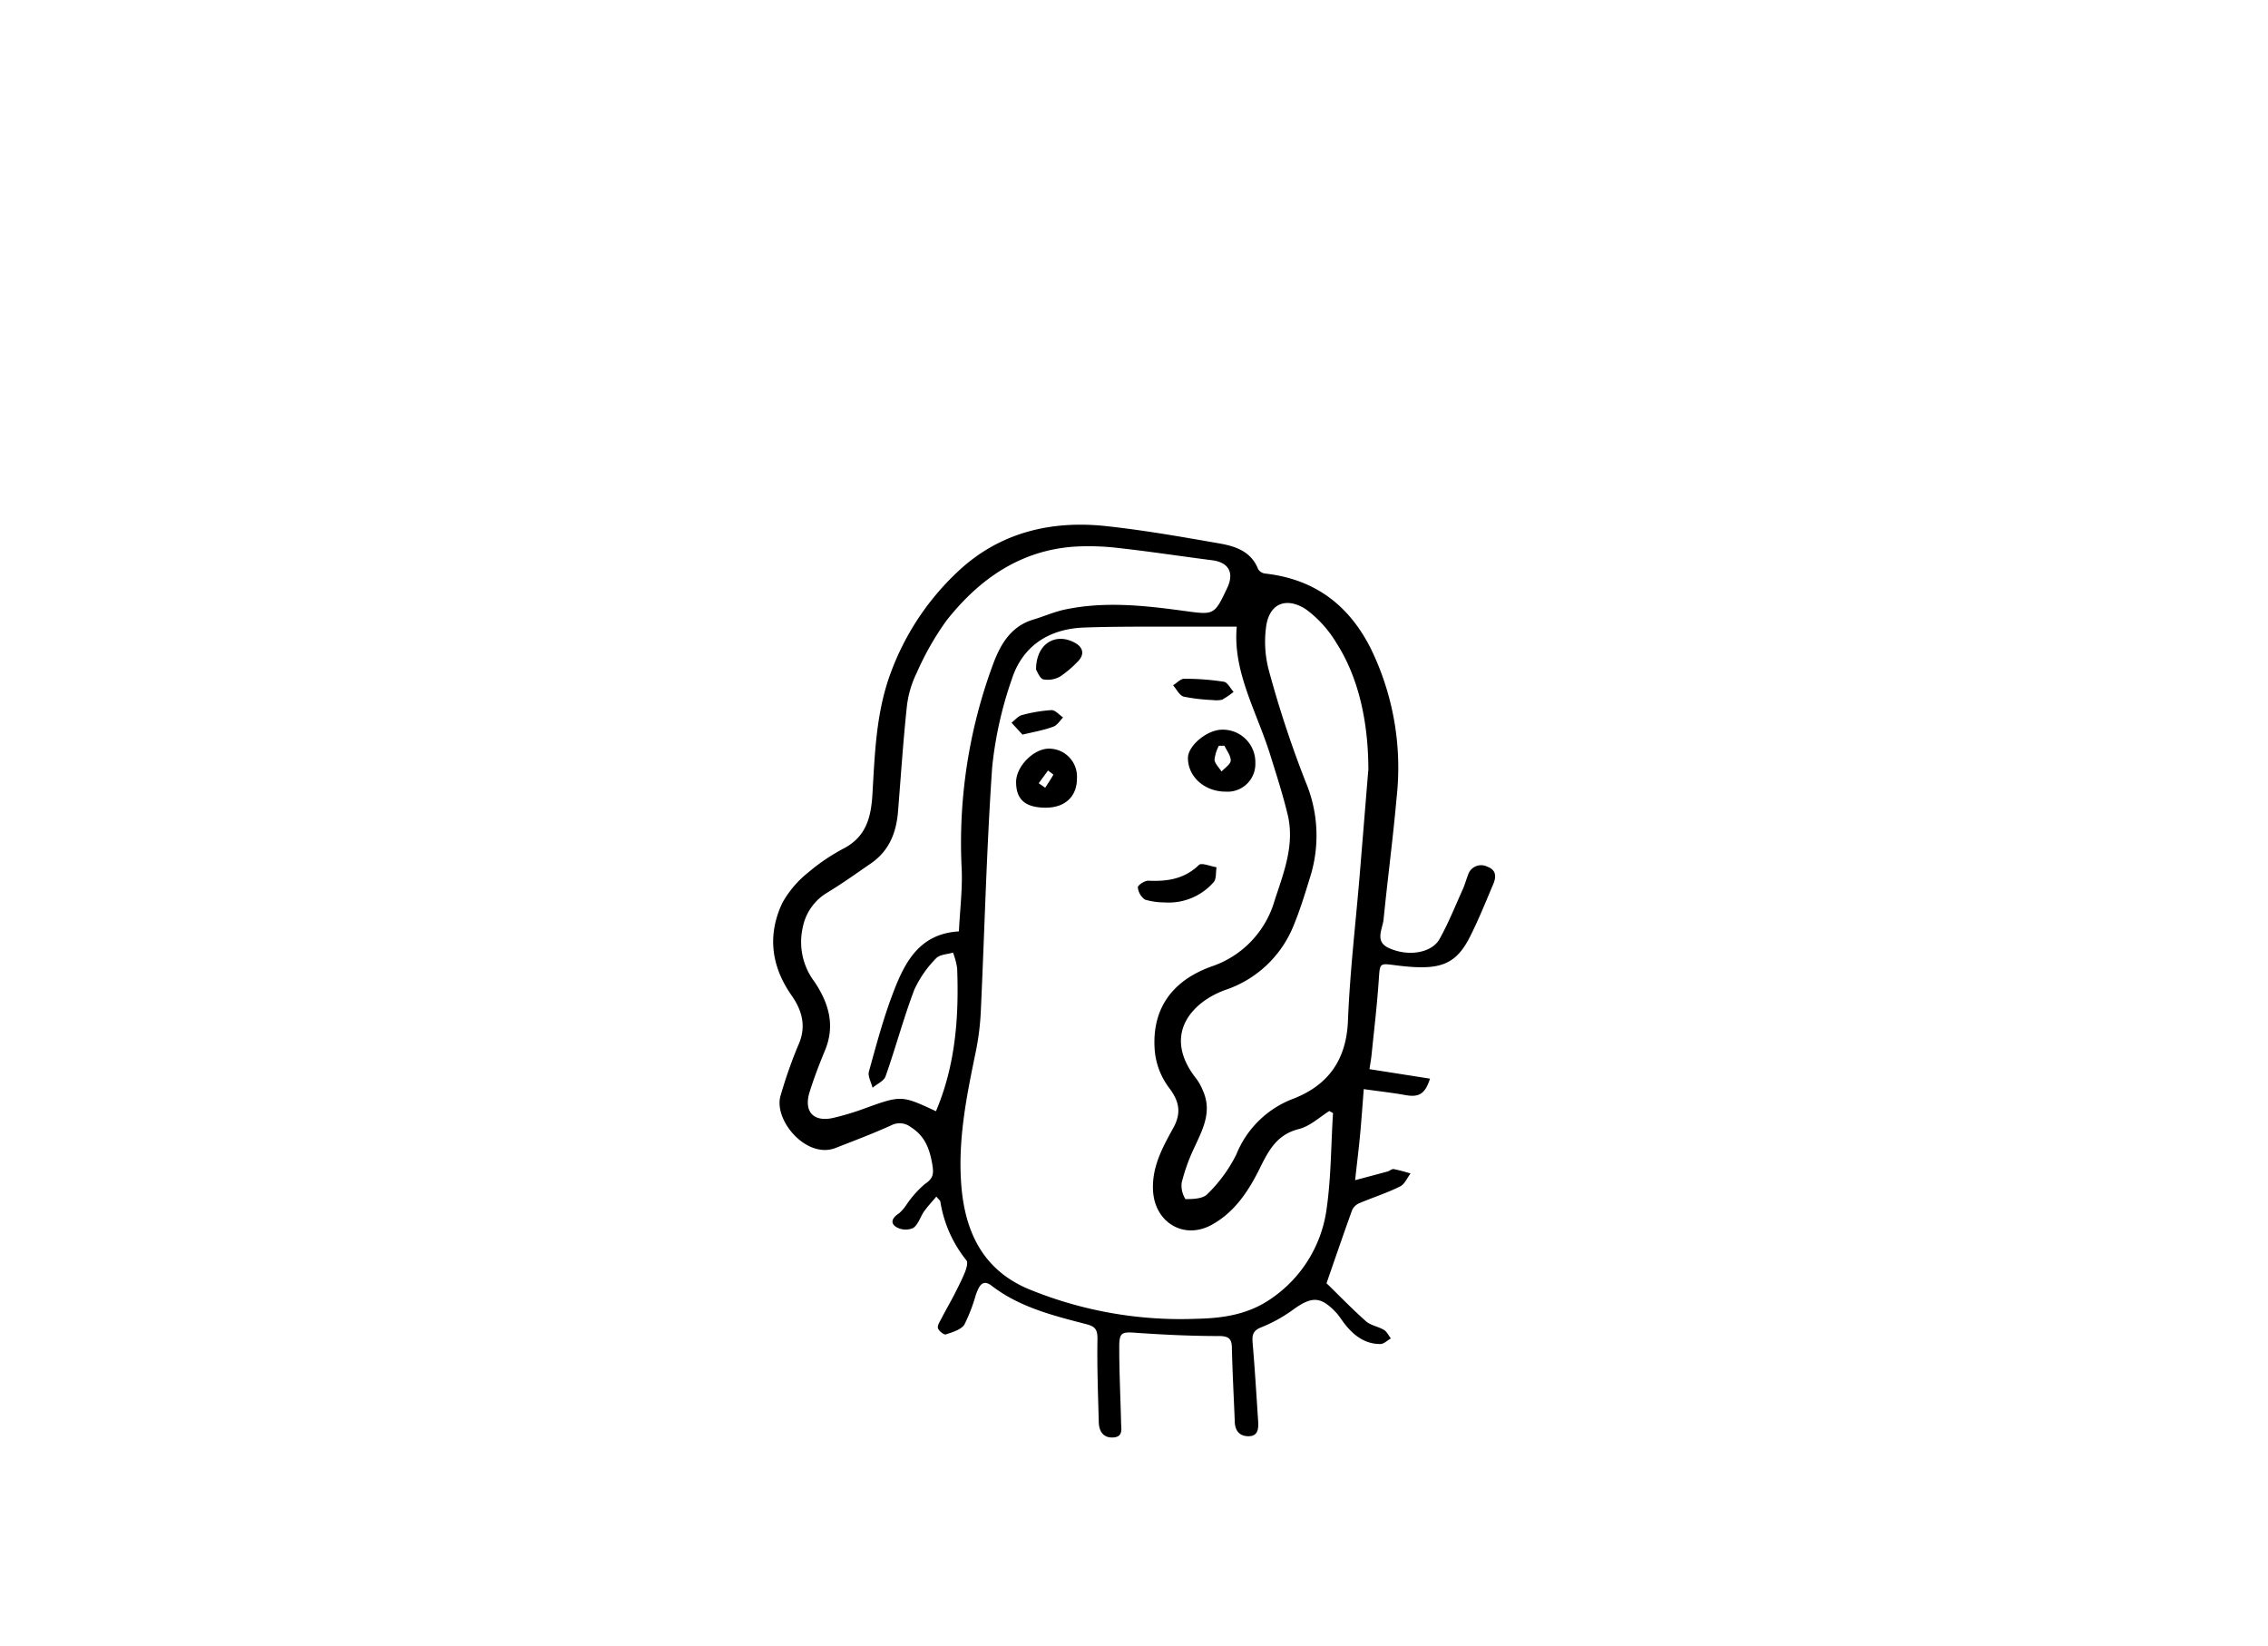 <svg id="Layer_1" data-name="Layer 1" xmlns="http://www.w3.org/2000/svg" viewBox="0 0 348.94 253.13"><path d="M210.7,164.46l9.31,1.46c-.74,2.37-1.73,2.9-3.77,2.53s-4.2-.6-6.42-.92c-.2,2.57-.36,4.82-.57,7.07s-.48,4.34-.76,6.94c1.89-.51,3.43-.91,5-1.34.33-.09.66-.42.94-.37a26,26,0,0,1,2.59.68c-.54.69-.93,1.69-1.63,2-2,1-4.19,1.69-6.26,2.57a2.11,2.11,0,0,0-1.1,1.06c-1.37,3.79-2.67,7.6-3.94,11.25,1.88,1.83,3.9,3.92,6.07,5.85.74.65,1.89.8,2.76,1.33.46.27.72.86,1.07,1.31-.54.3-1.07.86-1.62.86-2.31,0-4-1.23-5.41-3-.48-.59-.86-1.26-1.37-1.81-2.35-2.52-3.72-2.55-6.51-.57a22.7,22.7,0,0,1-5,2.8c-1.41.54-1.45,1.29-1.35,2.51.34,4,.58,8,.84,11.95.07,1.16,0,2.36-1.6,2.3-1.45-.05-2-1.05-2-2.38-.15-3.71-.35-7.41-.44-11.12,0-1.48-.46-1.92-2.08-1.91-4.19,0-8.39-.2-12.57-.49-2.35-.17-2.69-.1-2.68,2.33,0,3.79.19,7.58.28,11.37,0,1,.39,2.28-1.17,2.39s-2.22-.93-2.26-2.35c-.11-4.27-.28-8.55-.2-12.82,0-1.42-.35-1.89-1.66-2.24-5.12-1.33-10.28-2.59-14.63-5.93-1.53-1.17-2,.32-2.42,1.39a26.17,26.17,0,0,1-1.76,4.58c-.51.8-1.82,1.17-2.85,1.52-.29.1-1-.47-1.19-.87s.2-1,.42-1.42c.67-1.3,1.41-2.57,2.08-3.87.58-1.14,1.17-2.29,1.65-3.48.21-.55.46-1.44.19-1.76a19.2,19.2,0,0,1-4-9c0-.18-.23-.32-.62-.8-.69.82-1.35,1.52-1.9,2.3s-.9,2.05-1.68,2.54a2.86,2.86,0,0,1-2.63-.18c-1-.66-.47-1.49.48-2.09a6.76,6.76,0,0,0,1.14-1.33,16,16,0,0,1,2.82-3.17c1.3-.85,1.39-1.59,1.15-3-.41-2.41-1.13-4.39-3.32-5.76a2.79,2.79,0,0,0-3-.27c-2.8,1.27-5.69,2.36-8.56,3.48-4.53,1.77-9.67-4.4-8.44-8.13a71.78,71.78,0,0,1,2.66-7.59c1.35-2.9.64-5.42-1-7.75-3.16-4.53-3.73-9.33-1.4-14.25a16,16,0,0,1,4.07-4.74,30.43,30.43,0,0,1,5.49-3.68c3.36-1.83,4.08-4.78,4.29-8.29.37-6.3.56-12.63,2.83-18.7a40.43,40.43,0,0,1,10.58-15.78c6.3-5.78,14.1-7.64,22.47-6.75,5.87.63,11.71,1.66,17.54,2.68,2.45.43,4.85,1.23,5.91,3.93a1.46,1.46,0,0,0,1.05.69c7.59.84,12.9,4.78,16.31,11.58a41.79,41.79,0,0,1,3.95,22.93c-.55,6.23-1.38,12.44-2,18.68-.15,1.49-1.39,3.37.73,4.38,3,1.42,6.66.83,7.88-1.35,1.37-2.45,2.42-5.09,3.58-7.66.31-.69.5-1.43.78-2.13a2.11,2.11,0,0,1,3-1.33c1.39.5,1.38,1.59.89,2.71-1.16,2.73-2.26,5.49-3.6,8.12-2.25,4.44-4.84,5.13-11.1,4.37-2.84-.35-2.71-.54-2.91,2.33-.26,3.84-.72,7.67-1.11,11.51C210.92,163.11,210.8,163.77,210.7,164.46Zm-5.61,6.75-.58-.31c-1.56,1-3,2.36-4.71,2.78-3.43.87-4.67,3.4-6.05,6.18-1.69,3.4-3.83,6.61-7.28,8.52-4.32,2.4-8.8-.34-9.07-5.21-.2-3.7,1.47-6.67,3.12-9.68,1.27-2.3.93-4.1-.69-6.21a11.17,11.17,0,0,1-2.16-5.6c-.52-6.22,2.41-10.73,8.68-13a15.09,15.09,0,0,0,9.75-10.15c1.41-4.31,3.14-8.62,2-13.28-.76-3.12-1.75-6.19-2.71-9.26-2.07-6.58-5.75-12.72-5.11-19.6-4.07,0-7.95,0-11.84,0s-8,0-11.92.15c-5.32.28-9.26,2.94-10.87,8a59,59,0,0,0-3,13.47c-.86,12.43-1.16,24.9-1.74,37.35a40.43,40.43,0,0,1-.72,6.11c-1.42,6.87-2.85,13.68-2.29,20.84s3.32,12.95,10.19,15.91A61.48,61.48,0,0,0,184,202.86c4.07-.08,8-.62,11.57-3.1a19.93,19.93,0,0,0,8.56-14C204.8,181,204.78,176.05,205.09,171.21ZM144,170.93c3-7.06,3.55-14.47,3.26-22a11.08,11.08,0,0,0-.64-2.4c-.88.27-2,.28-2.58.86a16.93,16.93,0,0,0-3.37,4.85c-1.66,4.37-2.86,8.9-4.42,13.31-.26.75-1.35,1.19-2,1.78-.21-.85-.77-1.79-.56-2.52,1.16-4.17,2.27-8.38,3.84-12.41,1.74-4.49,4-8.78,10-9.13.16-3.34.58-6.57.42-9.77a79.07,79.07,0,0,1,4.8-31.23c1.17-3.2,2.83-6,6.34-7,1.58-.48,3.11-1.16,4.71-1.5,6.1-1.3,12.21-.64,18.3.19,4.72.64,4.71.71,6.72-3.54,1.1-2.33.2-3.92-2.32-4.24-4.78-.61-9.53-1.34-14.31-1.87a38.67,38.67,0,0,0-6.8-.23c-8.41.55-14.73,5-19.76,11.36a43.75,43.75,0,0,0-4.59,8.06,15.85,15.85,0,0,0-1.51,5.11c-.58,5.41-.93,10.84-1.37,16.26-.27,3.23-1.36,6-4.15,7.93-2.21,1.52-4.4,3.09-6.69,4.48a8,8,0,0,0-3.81,5.36,10.14,10.14,0,0,0,1.8,8.38c2.16,3.22,3.22,6.65,1.64,10.5-.87,2.1-1.69,4.23-2.37,6.39-1,3.13.63,4.81,3.81,4a40.45,40.45,0,0,0,4.32-1.29C138.66,168.45,138.66,168.44,144,170.93Zm66.53-52.4c0-8.13-1.76-14.69-4.9-19.6A17.82,17.82,0,0,0,201,93.78c-2.8-1.89-5.65-1.25-6.2,2.59a17.15,17.15,0,0,0,.46,6.91,164.88,164.88,0,0,0,5.62,17,21.25,21.25,0,0,1,.6,14.91c-.74,2.43-1.5,4.87-2.47,7.22a17.18,17.18,0,0,1-10.51,9.87c-5.27,1.92-9.73,7-4.42,13.68a8.09,8.09,0,0,1,1,1.82c1.48,3.32-.14,6.14-1.45,9a28.23,28.23,0,0,0-1.83,5.18,3.87,3.87,0,0,0,.59,2.49c1.15,0,2.69-.05,3.37-.77a22.62,22.62,0,0,0,4.46-6.11A15.23,15.23,0,0,1,199,169c5.38-2.1,8.15-6,8.39-12,.29-7.42,1.17-14.82,1.79-22.23C209.69,128.6,210.19,122.42,210.51,118.53Z"/><path d="M193.14,117.34a4.27,4.27,0,0,1-4.57,4.43c-3.24,0-5.8-2.29-5.8-5.17,0-1.92,3-4.39,5.3-4.36A5,5,0,0,1,193.14,117.34Zm-4.75-2.63-.86,0a5.93,5.93,0,0,0-.67,2.15c.06.63.7,1.21,1.08,1.82.5-.56,1.38-1.1,1.41-1.69C189.38,116.26,188.74,115.48,188.39,114.71Z"/><path d="M160.93,124.24c-3.16,0-4.6-1.23-4.6-3.95,0-2.42,2.76-5.19,5.11-5.13a4.3,4.3,0,0,1,4.25,4.6C165.7,122.5,163.87,124.23,160.93,124.24Zm-1.12-3.76,1,.69c.43-.68.88-1.34,1.25-2,0-.06-.53-.43-.82-.65Z"/><path d="M179.16,138.81a10.43,10.43,0,0,1-3-.43,2.63,2.63,0,0,1-1.1-1.91c0-.28,1-1,1.6-1,2.91.14,5.55-.25,7.8-2.42.41-.39,1.78.21,2.71.35-.14.78,0,1.79-.45,2.3A9.17,9.17,0,0,1,179.16,138.81Z"/><path d="M159.4,103c0-4,3-5.74,5.95-4.14,1.39.74,1.54,1.91.37,3a15.86,15.86,0,0,1-2.61,2.2,3.84,3.84,0,0,1-2.61.44C159.93,104.3,159.59,103.28,159.4,103Z"/><path d="M186.53,107.68a28,28,0,0,1-4.4-.52c-.66-.17-1.11-1.14-1.65-1.75.57-.34,1.14-1,1.71-1a39,39,0,0,1,6.11.46c.56.09,1,1,1.49,1.56a13.67,13.67,0,0,1-1.76,1.2A4.39,4.39,0,0,1,186.53,107.68Z"/><path d="M157.31,113l-1.68-1.83c.51-.4,1-1,1.55-1.16a22.68,22.68,0,0,1,4.61-.78c.57,0,1.18.73,1.77,1.13-.48.48-.89,1.19-1.47,1.4C160.68,112.3,159.19,112.56,157.31,113Z"/></svg>